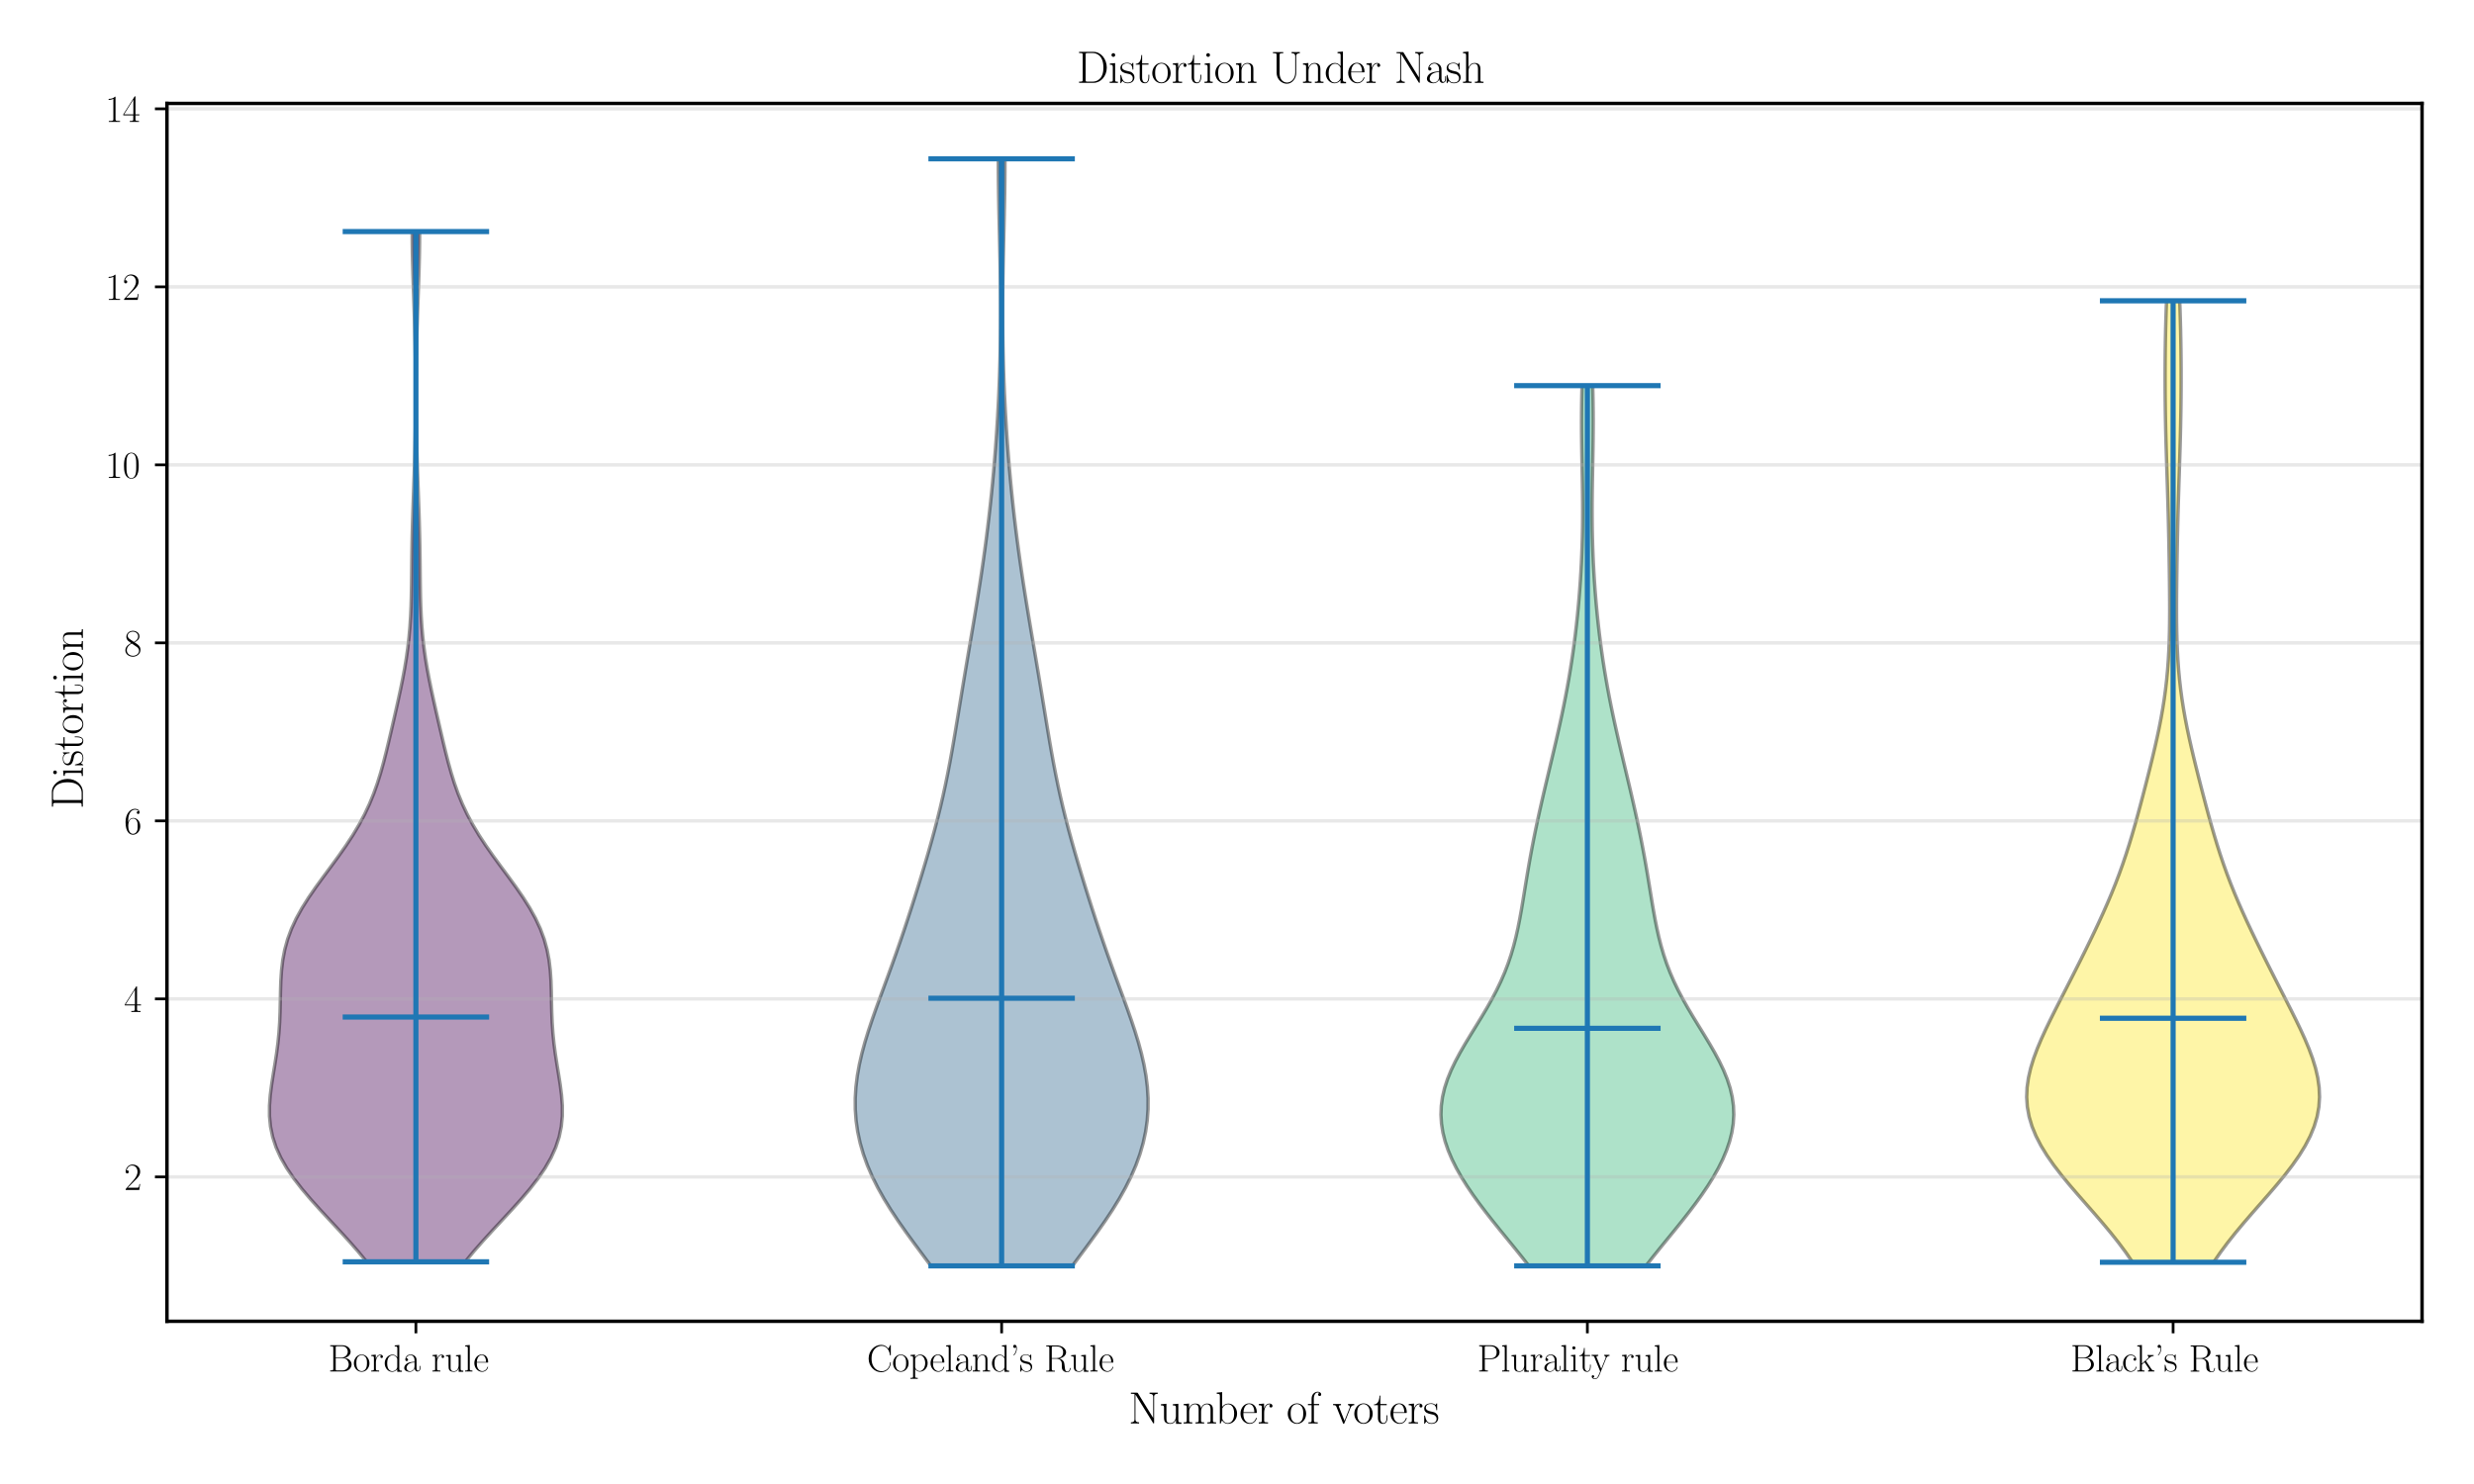 <?xml version="1.0" encoding="utf-8" standalone="no"?>
<!DOCTYPE svg PUBLIC "-//W3C//DTD SVG 1.1//EN"
  "http://www.w3.org/Graphics/SVG/1.1/DTD/svg11.dtd">
<svg xmlns:xlink="http://www.w3.org/1999/xlink" width="720pt" height="432pt" viewBox="0 0 720 432" xmlns="http://www.w3.org/2000/svg" version="1.1">
 <defs>
  <style type="text/css">*{stroke-linejoin: round; stroke-linecap: butt}</style>
 </defs>
 <g id="figure_1">
  <g id="patch_1">
   <path d="M 0 432 
L 720 432 
L 720 0 
L 0 0 
z
" style="fill: #ffffff"/>
  </g>
  <g id="axes_1">
   <g id="patch_2">
    <path d="M 48.591 384.626 
L 704.88 384.626 
L 704.88 30.114 
L 48.591 30.114 
z
" style="fill: #ffffff"/>
   </g>
   <g id="PolyCollection_1">
    <defs>
     <path id="m35cb05fe77" d="M 135.375 -64.675 
L 106.703 -64.675 
L 104.2 -67.704 
L 101.543 -70.734 
L 98.779 -73.763 
L 95.963 -76.792 
L 93.159 -79.822 
L 90.437 -82.851 
L 87.868 -85.88 
L 85.519 -88.91 
L 83.452 -91.939 
L 81.716 -94.969 
L 80.343 -97.998 
L 79.347 -101.027 
L 78.717 -104.057 
L 78.425 -107.086 
L 78.423 -110.115 
L 78.648 -113.145 
L 79.032 -116.174 
L 79.505 -119.203 
L 80.003 -122.233 
L 80.471 -125.262 
L 80.869 -128.291 
L 81.174 -131.321 
L 81.381 -134.35 
L 81.504 -137.38 
L 81.572 -140.409 
L 81.629 -143.438 
L 81.727 -146.468 
L 81.927 -149.497 
L 82.289 -152.526 
L 82.866 -155.556 
L 83.701 -158.585 
L 84.818 -161.614 
L 86.223 -164.644 
L 87.899 -167.673 
L 89.808 -170.702 
L 91.896 -173.732 
L 94.098 -176.761 
L 96.342 -179.79 
L 98.558 -182.82 
L 100.685 -185.849 
L 102.672 -188.879 
L 104.484 -191.908 
L 106.103 -194.937 
L 107.526 -197.967 
L 108.764 -200.996 
L 109.84 -204.025 
L 110.783 -207.055 
L 111.625 -210.084 
L 112.398 -213.113 
L 113.128 -216.143 
L 113.837 -219.172 
L 114.535 -222.201 
L 115.226 -225.231 
L 115.904 -228.26 
L 116.56 -231.29 
L 117.18 -234.319 
L 117.747 -237.348 
L 118.249 -240.378 
L 118.676 -243.407 
L 119.023 -246.436 
L 119.292 -249.466 
L 119.488 -252.495 
L 119.622 -255.524 
L 119.707 -258.554 
L 119.759 -261.583 
L 119.793 -264.612 
L 119.822 -267.642 
L 119.856 -270.671 
L 119.904 -273.701 
L 119.968 -276.73 
L 120.049 -279.759 
L 120.144 -282.789 
L 120.25 -285.818 
L 120.361 -288.847 
L 120.471 -291.877 
L 120.575 -294.906 
L 120.669 -297.935 
L 120.751 -300.965 
L 120.82 -303.994 
L 120.874 -307.023 
L 120.913 -310.053 
L 120.939 -313.082 
L 120.952 -316.111 
L 120.952 -319.141 
L 120.939 -322.17 
L 120.914 -325.2 
L 120.874 -328.229 
L 120.821 -331.258 
L 120.753 -334.288 
L 120.671 -337.317 
L 120.578 -340.346 
L 120.474 -343.376 
L 120.366 -346.405 
L 120.259 -349.434 
L 120.158 -352.464 
L 120.07 -355.493 
L 120.002 -358.522 
L 119.96 -361.552 
L 119.945 -364.581 
L 122.133 -364.581 
L 122.133 -364.581 
L 122.118 -361.552 
L 122.075 -358.522 
L 122.007 -355.493 
L 121.92 -352.464 
L 121.819 -349.434 
L 121.711 -346.405 
L 121.603 -343.376 
L 121.5 -340.346 
L 121.406 -337.317 
L 121.324 -334.288 
L 121.257 -331.258 
L 121.203 -328.229 
L 121.164 -325.2 
L 121.138 -322.17 
L 121.125 -319.141 
L 121.126 -316.111 
L 121.138 -313.082 
L 121.164 -310.053 
L 121.204 -307.023 
L 121.258 -303.994 
L 121.326 -300.965 
L 121.408 -297.935 
L 121.503 -294.906 
L 121.607 -291.877 
L 121.717 -288.847 
L 121.827 -285.818 
L 121.933 -282.789 
L 122.029 -279.759 
L 122.11 -276.73 
L 122.174 -273.701 
L 122.221 -270.671 
L 122.256 -267.642 
L 122.284 -264.612 
L 122.318 -261.583 
L 122.37 -258.554 
L 122.456 -255.524 
L 122.59 -252.495 
L 122.786 -249.466 
L 123.054 -246.436 
L 123.402 -243.407 
L 123.829 -240.378 
L 124.33 -237.348 
L 124.898 -234.319 
L 125.517 -231.29 
L 126.173 -228.26 
L 126.852 -225.231 
L 127.543 -222.201 
L 128.241 -219.172 
L 128.949 -216.143 
L 129.68 -213.113 
L 130.452 -210.084 
L 131.295 -207.055 
L 132.237 -204.025 
L 133.313 -200.996 
L 134.552 -197.967 
L 135.975 -194.937 
L 137.594 -191.908 
L 139.406 -188.879 
L 141.393 -185.849 
L 143.519 -182.82 
L 145.736 -179.79 
L 147.98 -176.761 
L 150.181 -173.732 
L 152.27 -170.702 
L 154.179 -167.673 
L 155.854 -164.644 
L 157.259 -161.614 
L 158.377 -158.585 
L 159.211 -155.556 
L 159.789 -152.526 
L 160.15 -149.497 
L 160.35 -146.468 
L 160.449 -143.438 
L 160.505 -140.409 
L 160.573 -137.38 
L 160.696 -134.35 
L 160.904 -131.321 
L 161.209 -128.291 
L 161.607 -125.262 
L 162.075 -122.233 
L 162.572 -119.203 
L 163.046 -116.174 
L 163.43 -113.145 
L 163.655 -110.115 
L 163.652 -107.086 
L 163.36 -104.057 
L 162.731 -101.027 
L 161.734 -97.998 
L 160.362 -94.969 
L 158.626 -91.939 
L 156.559 -88.91 
L 154.21 -85.88 
L 151.64 -82.851 
L 148.918 -79.822 
L 146.115 -76.792 
L 143.299 -73.763 
L 140.534 -70.734 
L 137.877 -67.704 
L 135.375 -64.675 
z
" style="stroke: #000000; stroke-opacity: 0.4"/>
    </defs>
    <g clip-path="url(#pbf9919d123)">
     <use xlink:href="#m35cb05fe77" x="0" y="432" style="fill: #440154; fill-opacity: 0.4; stroke: #000000; stroke-opacity: 0.4"/>
    </g>
   </g>
   <g id="PolyCollection_2">
    <defs>
     <path id="m706d44656b" d="M 312.088 -63.488 
L 270.918 -63.488 
L 268.496 -66.743 
L 266.079 -69.999 
L 263.709 -73.254 
L 261.427 -76.509 
L 259.268 -79.765 
L 257.265 -83.02 
L 255.443 -86.276 
L 253.823 -89.531 
L 252.421 -92.786 
L 251.247 -96.042 
L 250.306 -99.297 
L 249.603 -102.553 
L 249.135 -105.808 
L 248.899 -109.063 
L 248.887 -112.319 
L 249.09 -115.574 
L 249.492 -118.829 
L 250.077 -122.085 
L 250.823 -125.34 
L 251.708 -128.596 
L 252.705 -131.851 
L 253.788 -135.106 
L 254.931 -138.362 
L 256.111 -141.617 
L 257.306 -144.873 
L 258.499 -148.128 
L 259.679 -151.383 
L 260.837 -154.639 
L 261.968 -157.894 
L 263.073 -161.15 
L 264.152 -164.405 
L 265.209 -167.66 
L 266.245 -170.916 
L 267.262 -174.171 
L 268.26 -177.427 
L 269.238 -180.682 
L 270.19 -183.937 
L 271.113 -187.193 
L 272.002 -190.448 
L 272.85 -193.704 
L 273.655 -196.959 
L 274.413 -200.214 
L 275.125 -203.47 
L 275.793 -206.725 
L 276.421 -209.981 
L 277.016 -213.236 
L 277.584 -216.491 
L 278.134 -219.747 
L 278.674 -223.002 
L 279.209 -226.257 
L 279.745 -229.513 
L 280.285 -232.768 
L 280.83 -236.024 
L 281.38 -239.279 
L 281.934 -242.534 
L 282.489 -245.79 
L 283.042 -249.045 
L 283.588 -252.301 
L 284.126 -255.556 
L 284.651 -258.811 
L 285.162 -262.067 
L 285.655 -265.322 
L 286.13 -268.578 
L 286.584 -271.833 
L 287.017 -275.088 
L 287.427 -278.344 
L 287.816 -281.599 
L 288.182 -284.855 
L 288.526 -288.11 
L 288.847 -291.365 
L 289.148 -294.621 
L 289.427 -297.876 
L 289.686 -301.132 
L 289.924 -304.387 
L 290.143 -307.642 
L 290.341 -310.898 
L 290.519 -314.153 
L 290.677 -317.409 
L 290.814 -320.664 
L 290.93 -323.919 
L 291.026 -327.175 
L 291.101 -330.43 
L 291.156 -333.685 
L 291.19 -336.941 
L 291.206 -340.196 
L 291.202 -343.452 
L 291.182 -346.707 
L 291.145 -349.962 
L 291.094 -353.218 
L 291.032 -356.473 
L 290.961 -359.729 
L 290.885 -362.984 
L 290.807 -366.239 
L 290.732 -369.495 
L 290.663 -372.75 
L 290.605 -376.006 
L 290.561 -379.261 
L 290.533 -382.516 
L 290.524 -385.772 
L 292.483 -385.772 
L 292.483 -385.772 
L 292.473 -382.516 
L 292.446 -379.261 
L 292.402 -376.006 
L 292.343 -372.75 
L 292.275 -369.495 
L 292.199 -366.239 
L 292.122 -362.984 
L 292.045 -359.729 
L 291.974 -356.473 
L 291.912 -353.218 
L 291.862 -349.962 
L 291.825 -346.707 
L 291.804 -343.452 
L 291.801 -340.196 
L 291.816 -336.941 
L 291.851 -333.685 
L 291.905 -330.43 
L 291.981 -327.175 
L 292.076 -323.919 
L 292.193 -320.664 
L 292.33 -317.409 
L 292.488 -314.153 
L 292.666 -310.898 
L 292.864 -307.642 
L 293.082 -304.387 
L 293.321 -301.132 
L 293.58 -297.876 
L 293.859 -294.621 
L 294.159 -291.365 
L 294.481 -288.11 
L 294.825 -284.855 
L 295.191 -281.599 
L 295.579 -278.344 
L 295.99 -275.088 
L 296.423 -271.833 
L 296.877 -268.578 
L 297.351 -265.322 
L 297.845 -262.067 
L 298.355 -258.811 
L 298.881 -255.556 
L 299.418 -252.301 
L 299.965 -249.045 
L 300.518 -245.79 
L 301.072 -242.534 
L 301.626 -239.279 
L 302.177 -236.024 
L 302.722 -232.768 
L 303.262 -229.513 
L 303.798 -226.257 
L 304.333 -223.002 
L 304.872 -219.747 
L 305.422 -216.491 
L 305.991 -213.236 
L 306.585 -209.981 
L 307.214 -206.725 
L 307.881 -203.47 
L 308.593 -200.214 
L 309.352 -196.959 
L 310.156 -193.704 
L 311.005 -190.448 
L 311.893 -187.193 
L 312.817 -183.937 
L 313.769 -180.682 
L 314.746 -177.427 
L 315.744 -174.171 
L 316.762 -170.916 
L 317.798 -167.66 
L 318.854 -164.405 
L 319.934 -161.15 
L 321.039 -157.894 
L 322.17 -154.639 
L 323.328 -151.383 
L 324.507 -148.128 
L 325.701 -144.873 
L 326.896 -141.617 
L 328.076 -138.362 
L 329.219 -135.106 
L 330.302 -131.851 
L 331.299 -128.596 
L 332.183 -125.34 
L 332.93 -122.085 
L 333.515 -118.829 
L 333.917 -115.574 
L 334.119 -112.319 
L 334.108 -109.063 
L 333.872 -105.808 
L 333.404 -102.553 
L 332.7 -99.297 
L 331.76 -96.042 
L 330.586 -92.786 
L 329.183 -89.531 
L 327.564 -86.276 
L 325.742 -83.02 
L 323.739 -79.765 
L 321.58 -76.509 
L 319.298 -73.254 
L 316.928 -69.999 
L 314.511 -66.743 
L 312.088 -63.488 
z
" style="stroke: #000000; stroke-opacity: 0.4"/>
    </defs>
    <g clip-path="url(#pbf9919d123)">
     <use xlink:href="#m706d44656b" x="0" y="432" style="fill: #31688e; fill-opacity: 0.4; stroke: #000000; stroke-opacity: 0.4"/>
    </g>
   </g>
   <g id="PolyCollection_3">
    <defs>
     <path id="m2505b49974" d="M 478.993 -63.488 
L 444.943 -63.488 
L 442.904 -66.076 
L 440.817 -68.665 
L 438.707 -71.253 
L 436.597 -73.841 
L 434.514 -76.43 
L 432.48 -79.018 
L 430.519 -81.607 
L 428.652 -84.195 
L 426.902 -86.784 
L 425.286 -89.372 
L 423.827 -91.96 
L 422.542 -94.549 
L 421.451 -97.137 
L 420.571 -99.726 
L 419.919 -102.314 
L 419.51 -104.902 
L 419.352 -107.491 
L 419.451 -110.079 
L 419.807 -112.668 
L 420.413 -115.256 
L 421.253 -117.845 
L 422.306 -120.433 
L 423.542 -123.021 
L 424.928 -125.61 
L 426.425 -128.198 
L 427.992 -130.787 
L 429.587 -133.375 
L 431.171 -135.964 
L 432.71 -138.552 
L 434.171 -141.14 
L 435.532 -143.729 
L 436.777 -146.317 
L 437.897 -148.906 
L 438.889 -151.494 
L 439.759 -154.082 
L 440.518 -156.671 
L 441.178 -159.259 
L 441.757 -161.848 
L 442.272 -164.436 
L 442.742 -167.025 
L 443.182 -169.613 
L 443.607 -172.201 
L 444.029 -174.79 
L 444.457 -177.378 
L 444.9 -179.967 
L 445.36 -182.555 
L 445.841 -185.143 
L 446.345 -187.732 
L 446.87 -190.32 
L 447.415 -192.909 
L 447.979 -195.497 
L 448.56 -198.086 
L 449.154 -200.674 
L 449.759 -203.262 
L 450.371 -205.851 
L 450.986 -208.439 
L 451.602 -211.028 
L 452.214 -213.616 
L 452.818 -216.204 
L 453.41 -218.793 
L 453.987 -221.381 
L 454.545 -223.97 
L 455.082 -226.558 
L 455.595 -229.147 
L 456.083 -231.735 
L 456.545 -234.323 
L 456.979 -236.912 
L 457.387 -239.5 
L 457.768 -242.089 
L 458.122 -244.677 
L 458.45 -247.266 
L 458.753 -249.854 
L 459.031 -252.442 
L 459.286 -255.031 
L 459.517 -257.619 
L 459.726 -260.208 
L 459.912 -262.796 
L 460.075 -265.384 
L 460.216 -267.973 
L 460.334 -270.561 
L 460.428 -273.15 
L 460.5 -275.738 
L 460.55 -278.327 
L 460.577 -280.915 
L 460.585 -283.503 
L 460.575 -286.092 
L 460.549 -288.68 
L 460.512 -291.269 
L 460.466 -293.857 
L 460.417 -296.445 
L 460.369 -299.034 
L 460.325 -301.622 
L 460.291 -304.211 
L 460.269 -306.799 
L 460.262 -309.388 
L 460.273 -311.976 
L 460.302 -314.564 
L 460.35 -317.153 
L 460.415 -319.741 
L 463.521 -319.741 
L 463.521 -319.741 
L 463.586 -317.153 
L 463.633 -314.564 
L 463.663 -311.976 
L 463.674 -309.388 
L 463.667 -306.799 
L 463.645 -304.211 
L 463.611 -301.622 
L 463.567 -299.034 
L 463.519 -296.445 
L 463.47 -293.857 
L 463.424 -291.269 
L 463.387 -288.68 
L 463.361 -286.092 
L 463.351 -283.503 
L 463.359 -280.915 
L 463.386 -278.327 
L 463.436 -275.738 
L 463.508 -273.15 
L 463.602 -270.561 
L 463.72 -267.973 
L 463.861 -265.384 
L 464.024 -262.796 
L 464.21 -260.208 
L 464.419 -257.619 
L 464.65 -255.031 
L 464.905 -252.442 
L 465.183 -249.854 
L 465.486 -247.266 
L 465.814 -244.677 
L 466.168 -242.089 
L 466.549 -239.5 
L 466.956 -236.912 
L 467.391 -234.323 
L 467.853 -231.735 
L 468.341 -229.147 
L 468.854 -226.558 
L 469.391 -223.97 
L 469.949 -221.381 
L 470.526 -218.793 
L 471.118 -216.204 
L 471.722 -213.616 
L 472.334 -211.028 
L 472.949 -208.439 
L 473.565 -205.851 
L 474.177 -203.262 
L 474.782 -200.674 
L 475.376 -198.086 
L 475.957 -195.497 
L 476.521 -192.909 
L 477.066 -190.32 
L 477.591 -187.732 
L 478.094 -185.143 
L 478.576 -182.555 
L 479.036 -179.967 
L 479.479 -177.378 
L 479.907 -174.79 
L 480.329 -172.201 
L 480.754 -169.613 
L 481.194 -167.025 
L 481.664 -164.436 
L 482.179 -161.848 
L 482.758 -159.259 
L 483.418 -156.671 
L 484.177 -154.082 
L 485.047 -151.494 
L 486.039 -148.906 
L 487.159 -146.317 
L 488.403 -143.729 
L 489.765 -141.14 
L 491.226 -138.552 
L 492.764 -135.964 
L 494.349 -133.375 
L 495.944 -130.787 
L 497.511 -128.198 
L 499.008 -125.61 
L 500.394 -123.021 
L 501.63 -120.433 
L 502.683 -117.845 
L 503.523 -115.256 
L 504.128 -112.668 
L 504.485 -110.079 
L 504.584 -107.491 
L 504.426 -104.902 
L 504.016 -102.314 
L 503.365 -99.726 
L 502.485 -97.137 
L 501.394 -94.549 
L 500.109 -91.96 
L 498.649 -89.372 
L 497.034 -86.784 
L 495.283 -84.195 
L 493.417 -81.607 
L 491.456 -79.018 
L 489.422 -76.43 
L 487.339 -73.841 
L 485.229 -71.253 
L 483.118 -68.665 
L 481.032 -66.076 
L 478.993 -63.488 
z
" style="stroke: #000000; stroke-opacity: 0.4"/>
    </defs>
    <g clip-path="url(#pbf9919d123)">
     <use xlink:href="#m2505b49974" x="0" y="432" style="fill: #35b779; fill-opacity: 0.4; stroke: #000000; stroke-opacity: 0.4"/>
    </g>
   </g>
   <g id="PolyCollection_4">
    <defs>
     <path id="m5789985ec5" d="M 644.223 -64.545 
L 620.642 -64.545 
L 618.698 -67.372 
L 616.595 -70.199 
L 614.354 -73.026 
L 611.999 -75.854 
L 609.565 -78.681 
L 607.089 -81.508 
L 604.615 -84.335 
L 602.192 -87.162 
L 599.869 -89.99 
L 597.695 -92.817 
L 595.718 -95.644 
L 593.981 -98.471 
L 592.518 -101.299 
L 591.359 -104.126 
L 590.519 -106.953 
L 590.007 -109.78 
L 589.816 -112.607 
L 589.933 -115.435 
L 590.334 -118.262 
L 590.986 -121.089 
L 591.855 -123.916 
L 592.902 -126.743 
L 594.088 -129.571 
L 595.378 -132.398 
L 596.741 -135.225 
L 598.149 -138.052 
L 599.582 -140.879 
L 601.026 -143.707 
L 602.469 -146.534 
L 603.904 -149.361 
L 605.328 -152.188 
L 606.735 -155.015 
L 608.122 -157.843 
L 609.484 -160.67 
L 610.814 -163.497 
L 612.106 -166.324 
L 613.352 -169.151 
L 614.546 -171.979 
L 615.683 -174.806 
L 616.758 -177.633 
L 617.772 -180.46 
L 618.727 -183.287 
L 619.628 -186.115 
L 620.482 -188.942 
L 621.298 -191.769 
L 622.083 -194.596 
L 622.846 -197.423 
L 623.593 -200.251 
L 624.327 -203.078 
L 625.049 -205.905 
L 625.759 -208.732 
L 626.45 -211.559 
L 627.118 -214.387 
L 627.756 -217.214 
L 628.355 -220.041 
L 628.908 -222.868 
L 629.409 -225.695 
L 629.853 -228.523 
L 630.237 -231.35 
L 630.561 -234.177 
L 630.826 -237.004 
L 631.035 -239.831 
L 631.192 -242.659 
L 631.304 -245.486 
L 631.377 -248.313 
L 631.418 -251.14 
L 631.433 -253.967 
L 631.429 -256.795 
L 631.41 -259.622 
L 631.381 -262.449 
L 631.345 -265.276 
L 631.303 -268.103 
L 631.255 -270.931 
L 631.203 -273.758 
L 631.145 -276.585 
L 631.081 -279.412 
L 631.009 -282.239 
L 630.931 -285.067 
L 630.847 -287.894 
L 630.758 -290.721 
L 630.666 -293.548 
L 630.574 -296.376 
L 630.484 -299.203 
L 630.399 -302.03 
L 630.322 -304.857 
L 630.255 -307.684 
L 630.199 -310.512 
L 630.155 -313.339 
L 630.123 -316.166 
L 630.103 -318.993 
L 630.096 -321.82 
L 630.1 -324.648 
L 630.117 -327.475 
L 630.147 -330.302 
L 630.191 -333.129 
L 630.249 -335.956 
L 630.322 -338.784 
L 630.41 -341.611 
L 630.514 -344.438 
L 634.351 -344.438 
L 634.351 -344.438 
L 634.455 -341.611 
L 634.543 -338.784 
L 634.616 -335.956 
L 634.674 -333.129 
L 634.718 -330.302 
L 634.748 -327.475 
L 634.765 -324.648 
L 634.769 -321.82 
L 634.762 -318.993 
L 634.742 -316.166 
L 634.71 -313.339 
L 634.666 -310.512 
L 634.61 -307.684 
L 634.543 -304.857 
L 634.466 -302.03 
L 634.381 -299.203 
L 634.291 -296.376 
L 634.199 -293.548 
L 634.107 -290.721 
L 634.018 -287.894 
L 633.934 -285.067 
L 633.856 -282.239 
L 633.784 -279.412 
L 633.72 -276.585 
L 633.662 -273.758 
L 633.61 -270.931 
L 633.563 -268.103 
L 633.52 -265.276 
L 633.484 -262.449 
L 633.455 -259.622 
L 633.436 -256.795 
L 633.432 -253.967 
L 633.447 -251.14 
L 633.488 -248.313 
L 633.561 -245.486 
L 633.673 -242.659 
L 633.83 -239.831 
L 634.039 -237.004 
L 634.304 -234.177 
L 634.628 -231.35 
L 635.012 -228.523 
L 635.456 -225.695 
L 635.957 -222.868 
L 636.51 -220.041 
L 637.109 -217.214 
L 637.747 -214.387 
L 638.415 -211.559 
L 639.107 -208.732 
L 639.816 -205.905 
L 640.538 -203.078 
L 641.272 -200.251 
L 642.019 -197.423 
L 642.782 -194.596 
L 643.567 -191.769 
L 644.383 -188.942 
L 645.237 -186.115 
L 646.138 -183.287 
L 647.093 -180.46 
L 648.107 -177.633 
L 649.182 -174.806 
L 650.319 -171.979 
L 651.513 -169.151 
L 652.759 -166.324 
L 654.051 -163.497 
L 655.381 -160.67 
L 656.743 -157.843 
L 658.13 -155.015 
L 659.537 -152.188 
L 660.961 -149.361 
L 662.396 -146.534 
L 663.839 -143.707 
L 665.283 -140.879 
L 666.716 -138.052 
L 668.124 -135.225 
L 669.487 -132.398 
L 670.777 -129.571 
L 671.963 -126.743 
L 673.01 -123.916 
L 673.879 -121.089 
L 674.531 -118.262 
L 674.932 -115.435 
L 675.049 -112.607 
L 674.858 -109.78 
L 674.346 -106.953 
L 673.506 -104.126 
L 672.347 -101.299 
L 670.885 -98.471 
L 669.147 -95.644 
L 667.17 -92.817 
L 664.996 -89.99 
L 662.673 -87.162 
L 660.25 -84.335 
L 657.776 -81.508 
L 655.301 -78.681 
L 652.866 -75.854 
L 650.511 -73.026 
L 648.27 -70.199 
L 646.167 -67.372 
L 644.223 -64.545 
z
" style="stroke: #000000; stroke-opacity: 0.4"/>
    </defs>
    <g clip-path="url(#pbf9919d123)">
     <use xlink:href="#m5789985ec5" x="0" y="432" style="fill: #fde725; fill-opacity: 0.4; stroke: #000000; stroke-opacity: 0.4"/>
    </g>
   </g>
   <g id="matplotlib.axis_1">
    <g id="xtick_1">
     <g id="line2d_1">
      <defs>
       <path id="m3fc3a4c965" d="M 0 0 
L 0 3.5 
" style="stroke: #000000; stroke-width: 0.8"/>
      </defs>
      <g>
       <use xlink:href="#m3fc3a4c965" x="121.039" y="384.626" style="stroke: #000000; stroke-width: 0.8"/>
      </g>
     </g>
     <g id="text_1">
      <!-- Borda rule -->
      <g transform="translate(95.514 399.237) scale(0.11 -0.11)">
       <defs>
        <path id="CMR17-42" d="M 333 4352 
L 333 4186 
C 774 4186 845 4186 845 3900 
L 845 452 
C 845 166 774 166 333 166 
L 333 0 
L 2534 0 
C 3354 0 3885 583 3885 1164 
C 3885 1741 3360 2233 2675 2233 
C 3290 2356 3718 2771 3718 3264 
C 3718 3802 3194 4352 2368 4352 
L 333 4352 
z
M 1248 2304 
L 1248 3937 
C 1248 4155 1261 4186 1517 4186 
L 2336 4186 
C 2970 4186 3251 3674 3251 3277 
C 3251 2791 2861 2304 2170 2304 
L 1248 2304 
z
M 1517 166 
C 1261 166 1248 197 1248 413 
L 1248 2202 
L 2432 2202 
C 3091 2202 3411 1625 3411 1162 
C 3411 699 3046 166 2349 166 
L 1517 166 
z
" transform="scale(0.016)"/>
        <path id="CMR17-6f" d="M 2758 1356 
C 2758 2176 2163 2816 1466 2816 
C 768 2816 173 2176 173 1356 
C 173 551 768 -64 1466 -64 
C 2163 -64 2758 551 2758 1356 
z
M 1466 51 
C 1165 51 909 230 762 480 
C 602 767 582 1126 582 1408 
C 582 1677 595 2010 762 2298 
C 890 2509 1139 2714 1466 2714 
C 1754 2714 1997 2554 2150 2330 
C 2349 2029 2349 1607 2349 1408 
C 2349 1158 2336 775 2163 467 
C 1984 173 1709 51 1466 51 
z
" transform="scale(0.016)"/>
        <path id="CMR17-72" d="M 960 1497 
C 960 2112 1222 2688 1702 2688 
C 1747 2688 1792 2682 1837 2662 
C 1837 2662 1696 2617 1696 2452 
C 1696 2298 1818 2234 1914 2234 
C 1990 2234 2131 2279 2131 2458 
C 2131 2663 1926 2790 1709 2790 
C 1222 2790 1011 2317 947 2093 
L 941 2093 
L 941 2790 
L 198 2720 
L 198 2554 
C 576 2554 634 2515 634 2208 
L 634 428 
C 634 184 608 153 198 153 
L 198 -13 
C 352 0 646 0 813 0 
C 998 0 1325 0 1498 -13 
L 1498 153 
C 1037 153 960 153 960 440 
L 960 1497 
z
" transform="scale(0.016)"/>
        <path id="CMR17-64" d="M 1869 4326 
L 1869 4160 
C 2246 4160 2304 4122 2304 3820 
L 2304 2345 
C 2278 2377 2016 2790 1498 2790 
C 845 2790 211 2208 211 1364 
C 211 525 806 -64 1434 -64 
C 1978 -64 2259 337 2291 380 
L 2291 -63 
L 3066 -63 
L 3066 128 
C 2688 128 2630 166 2630 473 
L 2630 4396 
L 1869 4326 
z
M 2291 755 
C 2291 563 2176 390 2029 262 
C 1811 70 1594 38 1472 38 
C 1286 38 621 134 621 1356 
C 621 2612 1363 2688 1530 2688 
C 1824 2688 2061 2522 2208 2291 
C 2291 2157 2291 2138 2291 2023 
L 2291 755 
z
" transform="scale(0.016)"/>
        <path id="CMR17-61" d="M 2304 1653 
C 2304 2072 2304 2294 2035 2543 
C 1798 2752 1523 2816 1306 2816 
C 800 2816 435 2407 435 1971 
C 435 1728 627 1728 666 1728 
C 749 1728 896 1778 896 1954 
C 896 2112 774 2181 666 2181 
C 640 2181 608 2174 589 2168 
C 723 2592 1069 2714 1293 2714 
C 1613 2714 1965 2429 1965 1885 
L 1965 1600 
C 1587 1600 1133 1549 774 1357 
C 371 1133 256 813 256 570 
C 256 77 832 -64 1171 -64 
C 1523 -64 1850 139 1990 511 
C 2003 233 2182 -18 2464 -18 
C 2598 -18 2938 70 2938 567 
L 2938 920 
L 2822 920 
L 2822 562 
C 2822 178 2650 128 2566 128 
C 2304 128 2304 458 2304 738 
L 2304 1653 
z
M 1965 870 
C 1965 317 1568 38 1216 38 
C 896 38 646 275 646 570 
C 646 761 730 1100 1101 1305 
C 1408 1478 1760 1504 1965 1504 
L 1965 870 
z
" transform="scale(0.016)"/>
        <path id="CMR17-75" d="M 1882 2693 
L 1882 2528 
C 2259 2528 2317 2489 2317 2186 
L 2317 1032 
C 2317 500 2029 38 1555 38 
C 1030 38 986 348 986 678 
L 986 2763 
L 211 2693 
L 211 2528 
C 467 2528 640 2528 646 2274 
L 646 1058 
C 646 633 646 361 813 183 
C 896 101 1056 -64 1517 -64 
C 2061 -64 2272 377 2323 506 
L 2330 506 
L 2330 -63 
L 3091 -63 
L 3091 128 
C 2714 128 2656 166 2656 473 
L 2656 2763 
L 1882 2693 
z
" transform="scale(0.016)"/>
        <path id="CMR17-6c" d="M 979 4396 
L 218 4326 
L 218 4160 
C 595 4160 653 4122 653 3817 
L 653 426 
C 653 184 627 153 218 153 
L 218 -13 
C 371 0 653 0 813 0 
C 979 0 1261 0 1414 -13 
L 1414 153 
C 1005 153 979 178 979 426 
L 979 4396 
z
" transform="scale(0.016)"/>
        <path id="CMR17-65" d="M 2438 1472 
C 2464 1498 2464 1511 2464 1576 
C 2464 2238 2118 2816 1389 2816 
C 710 2816 173 2169 173 1383 
C 173 551 781 -64 1459 -64 
C 2176 -64 2458 607 2458 740 
C 2458 784 2419 784 2406 784 
C 2362 784 2355 771 2330 696 
C 2189 265 1837 51 1504 51 
C 1229 51 954 203 781 480 
C 582 803 582 1176 582 1472 
L 2438 1472 
z
M 589 1568 
C 634 2505 1126 2714 1382 2714 
C 1818 2714 2112 2297 2118 1568 
L 589 1568 
z
" transform="scale(0.016)"/>
       </defs>
       <use xlink:href="#CMR17-42" transform="scale(0.996)"/>
       <use xlink:href="#CMR17-6f" transform="translate(65.189 0) scale(0.996)"/>
       <use xlink:href="#CMR17-72" transform="translate(110.879 0) scale(0.996)"/>
       <use xlink:href="#CMR17-64" transform="translate(146.16 0) scale(0.996)"/>
       <use xlink:href="#CMR17-61" transform="translate(197.055 0) scale(0.996)"/>
       <use xlink:href="#CMR17-72" transform="translate(272.822 0) scale(0.996)"/>
       <use xlink:href="#CMR17-75" transform="translate(308.103 0) scale(0.996)"/>
       <use xlink:href="#CMR17-6c" transform="translate(358.998 0) scale(0.996)"/>
       <use xlink:href="#CMR17-65" transform="translate(383.869 0) scale(0.996)"/>
      </g>
     </g>
    </g>
    <g id="xtick_2">
     <g id="line2d_2">
      <g>
       <use xlink:href="#m3fc3a4c965" x="291.503" y="384.626" style="stroke: #000000; stroke-width: 0.8"/>
      </g>
     </g>
     <g id="text_2">
      <!-- Copeland's Rule -->
      <g transform="translate(252.28 399.237) scale(0.11 -0.11)">
       <defs>
        <path id="CMR17-43" d="M 3974 4289 
C 3974 4403 3968 4410 3930 4410 
C 3904 4410 3898 4403 3853 4327 
L 3571 3792 
C 3258 4187 2874 4416 2381 4416 
C 1286 4416 294 3456 294 2148 
C 294 826 1286 -128 2387 -128 
C 3366 -128 3974 730 3974 1461 
C 3974 1524 3974 1550 3917 1550 
C 3866 1550 3866 1531 3859 1474 
C 3808 585 3168 38 2477 38 
C 1824 38 781 495 781 2147 
C 781 3805 1843 4250 2464 4250 
C 3187 4250 3712 3628 3834 2745 
C 3846 2668 3846 2655 3904 2655 
C 3974 2655 3974 2668 3974 2783 
L 3974 4289 
z
" transform="scale(0.016)"/>
        <path id="CMR17-70" d="M 1408 -1063 
C 998 -1063 973 -1037 973 -789 
L 973 402 
C 1158 134 1427 -38 1766 -38 
C 2406 -38 3053 523 3053 1388 
C 3053 2191 2496 2802 1837 2802 
C 1453 2802 1139 2592 960 2338 
L 960 2802 
L 198 2732 
L 198 2567 
C 576 2567 634 2528 634 2223 
L 634 -789 
C 634 -1031 608 -1063 198 -1063 
L 198 -1228 
C 352 -1216 634 -1216 800 -1216 
C 966 -1216 1254 -1216 1408 -1228 
L 1408 -1063 
z
M 973 2012 
C 973 2102 973 2235 1222 2471 
C 1254 2497 1472 2688 1792 2688 
C 2259 2688 2643 2108 2643 1382 
C 2643 656 2234 64 1728 64 
C 1498 64 1248 172 1056 472 
C 973 612 973 650 973 752 
L 973 2012 
z
" transform="scale(0.016)"/>
        <path id="CMR17-6e" d="M 2656 1933 
C 2656 2259 2592 2790 1837 2790 
C 1331 2790 1069 2400 973 2144 
L 966 2144 
L 966 2790 
L 211 2720 
L 211 2554 
C 589 2554 646 2515 646 2208 
L 646 428 
C 646 184 621 153 211 153 
L 211 -13 
C 365 0 646 0 813 0 
C 979 0 1267 0 1421 -13 
L 1421 153 
C 1011 153 986 178 986 428 
L 986 1658 
C 986 2247 1344 2688 1792 2688 
C 2266 2688 2317 2266 2317 1958 
L 2317 428 
C 2317 184 2291 153 1882 153 
L 1882 -13 
C 2035 0 2317 0 2483 0 
C 2650 0 2938 0 3091 -13 
L 3091 153 
C 2682 153 2656 178 2656 428 
L 2656 1933 
z
" transform="scale(0.016)"/>
        <path id="CMR17-27" d="M 1024 4025 
C 1037 3955 1043 3929 1043 3820 
C 1043 3415 883 3042 634 2778 
C 608 2752 595 2733 595 2707 
C 595 2681 621 2656 646 2656 
C 691 2656 1146 3105 1146 3811 
C 1146 3952 1133 4426 800 4426 
C 659 4426 538 4331 538 4165 
C 538 3999 659 3904 800 3904 
C 858 3904 966 3923 1024 4025 
z
" transform="scale(0.016)"/>
        <path id="CMR17-73" d="M 1978 2697 
C 1978 2813 1971 2819 1933 2819 
C 1907 2819 1901 2813 1824 2717 
C 1805 2691 1747 2626 1728 2601 
C 1523 2819 1235 2819 1126 2819 
C 416 2819 160 2447 160 2076 
C 160 1498 813 1365 998 1325 
C 1402 1243 1542 1217 1677 1101 
C 1760 1025 1901 884 1901 654 
C 1901 384 1747 38 1158 38 
C 602 38 403 460 288 1021 
C 269 1110 269 1117 218 1117 
C 166 1117 160 1110 160 983 
L 160 63 
C 160 -51 166 -58 205 -58 
C 237 -58 243 -51 275 0 
C 314 57 410 211 448 276 
C 576 103 800 -64 1158 -64 
C 1792 -64 2131 283 2131 784 
C 2131 1112 1958 1285 1875 1362 
C 1683 1561 1459 1606 1190 1657 
C 838 1735 390 1825 390 2217 
C 390 2383 480 2737 1126 2737 
C 1811 2737 1850 2094 1862 1888 
C 1869 1856 1901 1849 1920 1849 
C 1978 1849 1978 1869 1978 1978 
L 1978 2697 
z
" transform="scale(0.016)"/>
        <path id="CMR17-52" d="M 2509 2146 
C 3117 2268 3629 2676 3629 3186 
C 3629 3785 2950 4326 2054 4326 
L 333 4326 
L 333 4160 
C 774 4160 845 4160 845 3873 
L 845 415 
C 845 128 774 128 333 128 
L 333 -26 
C 518 -26 851 -26 1050 -26 
C 1248 -26 1581 -26 1766 -26 
L 1766 128 
C 1325 128 1254 128 1254 417 
L 1254 2112 
L 2003 2112 
C 2368 2112 2573 1964 2662 1881 
C 2918 1632 2918 1459 2918 1024 
C 2918 595 2918 377 3110 160 
C 3354 -102 3680 -128 3821 -128 
C 4294 -128 4365 396 4365 503 
C 4365 540 4365 585 4307 585 
C 4256 585 4250 547 4250 522 
C 4218 112 4032 -26 3834 -26 
C 3482 -26 3443 375 3405 764 
C 3386 898 3373 993 3360 1133 
C 3322 1452 3270 1917 2509 2146 
z
M 1984 2214 
L 1254 2214 
L 1254 3913 
C 1254 4129 1267 4160 1523 4160 
L 1990 4160 
C 2522 4160 3142 3977 3142 3190 
C 3142 2372 2464 2214 1984 2214 
z
" transform="scale(0.016)"/>
       </defs>
       <use xlink:href="#CMR17-43" transform="scale(0.996)"/>
       <use xlink:href="#CMR17-6f" transform="translate(66.51 0) scale(0.996)"/>
       <use xlink:href="#CMR17-70" transform="translate(112.2 0) scale(0.996)"/>
       <use xlink:href="#CMR17-65" transform="translate(165.698 0) scale(0.996)"/>
       <use xlink:href="#CMR17-6c" transform="translate(206.184 0) scale(0.996)"/>
       <use xlink:href="#CMR17-61" transform="translate(231.055 0) scale(0.996)"/>
       <use xlink:href="#CMR17-6e" transform="translate(276.745 0) scale(0.996)"/>
       <use xlink:href="#CMR17-64" transform="translate(327.641 0) scale(0.996)"/>
       <use xlink:href="#CMR17-27" transform="translate(378.536 0) scale(0.996)"/>
       <use xlink:href="#CMR17-73" transform="translate(403.407 0) scale(0.996)"/>
       <use xlink:href="#CMR17-52" transform="translate(469.284 0) scale(0.996)"/>
       <use xlink:href="#CMR17-75" transform="translate(537.076 0) scale(0.996)"/>
       <use xlink:href="#CMR17-6c" transform="translate(587.971 0) scale(0.996)"/>
       <use xlink:href="#CMR17-65" transform="translate(612.842 0) scale(0.996)"/>
      </g>
     </g>
    </g>
    <g id="xtick_3">
     <g id="line2d_3">
      <g>
       <use xlink:href="#m3fc3a4c965" x="461.968" y="384.626" style="stroke: #000000; stroke-width: 0.8"/>
      </g>
     </g>
     <g id="text_3">
      <!-- Plurality rule -->
      <g transform="translate(429.898 399.237) scale(0.11 -0.11)">
       <defs>
        <path id="CMR17-50" d="M 1267 2042 
L 2291 2042 
C 3117 2042 3718 2578 3718 3184 
C 3718 3791 3130 4352 2291 4352 
L 333 4352 
L 333 4186 
C 774 4186 845 4186 845 3899 
L 845 446 
C 845 160 774 160 333 160 
L 333 0 
C 518 0 858 0 1056 0 
C 1254 0 1594 0 1779 0 
L 1779 160 
C 1338 160 1267 160 1267 446 
L 1267 2042 
z
M 1254 2176 
L 1254 3938 
C 1254 4155 1267 4186 1523 4186 
L 2170 4186 
C 2995 4186 3232 3714 3232 3184 
C 3232 2604 2950 2176 2170 2176 
L 1254 2176 
z
" transform="scale(0.016)"/>
        <path id="CMR17-69" d="M 992 3909 
C 992 4049 877 4170 730 4170 
C 589 4170 467 4056 467 3909 
C 467 3769 582 3648 730 3648 
C 870 3648 992 3763 992 3909 
z
M 243 2706 
L 243 2541 
C 602 2541 653 2502 653 2197 
L 653 427 
C 653 184 627 153 218 153 
L 218 -13 
C 371 0 646 0 806 0 
C 960 0 1222 0 1370 -13 
L 1370 153 
C 992 153 979 191 979 420 
L 979 2776 
L 243 2706 
z
" transform="scale(0.016)"/>
        <path id="CMR17-74" d="M 966 2560 
L 1862 2560 
L 1862 2725 
L 966 2725 
L 966 3904 
L 851 3904 
C 838 3245 614 2668 70 2668 
L 70 2560 
L 627 2560 
L 627 771 
C 627 650 627 -64 1370 -64 
C 1747 -64 1965 306 1965 777 
L 1965 1140 
L 1850 1140 
L 1850 783 
C 1850 344 1677 51 1408 51 
C 1222 51 966 178 966 758 
L 966 2560 
z
" transform="scale(0.016)"/>
        <path id="CMR17-79" d="M 2496 2197 
C 2656 2586 2944 2586 3034 2586 
L 3034 2752 
C 2912 2752 2752 2752 2630 2752 
C 2496 2752 2285 2752 2157 2758 
L 2157 2592 
C 2400 2573 2406 2394 2406 2343 
C 2406 2280 2394 2248 2362 2171 
L 1664 449 
L 902 2306 
C 870 2382 870 2426 870 2433 
C 870 2573 1018 2586 1171 2586 
L 1171 2758 
C 1018 2752 742 2752 582 2752 
C 410 2752 205 2752 64 2758 
L 64 2586 
C 410 2586 448 2554 531 2350 
L 1485 15 
C 1197 -738 1030 -1178 627 -1178 
C 557 -1178 397 -1159 282 -1044 
C 429 -1031 493 -942 493 -833 
C 493 -725 416 -629 288 -629 
C 147 -629 77 -725 77 -840 
C 77 -1095 339 -1280 627 -1280 
C 998 -1280 1229 -922 1357 -604 
L 2496 2197 
z
" transform="scale(0.016)"/>
       </defs>
       <use xlink:href="#CMR17-50" transform="scale(0.996)"/>
       <use xlink:href="#CMR17-6c" transform="translate(62.586 0) scale(0.996)"/>
       <use xlink:href="#CMR17-75" transform="translate(87.457 0) scale(0.996)"/>
       <use xlink:href="#CMR17-72" transform="translate(138.353 0) scale(0.996)"/>
       <use xlink:href="#CMR17-61" transform="translate(173.633 0) scale(0.996)"/>
       <use xlink:href="#CMR17-6c" transform="translate(219.324 0) scale(0.996)"/>
       <use xlink:href="#CMR17-69" transform="translate(244.195 0) scale(0.996)"/>
       <use xlink:href="#CMR17-74" transform="translate(269.066 0) scale(0.996)"/>
       <use xlink:href="#CMR17-79" transform="translate(301.744 0) scale(0.996)"/>
       <use xlink:href="#CMR17-72" transform="translate(380.113 0) scale(0.996)"/>
       <use xlink:href="#CMR17-75" transform="translate(415.394 0) scale(0.996)"/>
       <use xlink:href="#CMR17-6c" transform="translate(466.289 0) scale(0.996)"/>
       <use xlink:href="#CMR17-65" transform="translate(491.16 0) scale(0.996)"/>
      </g>
     </g>
    </g>
    <g id="xtick_4">
     <g id="line2d_4">
      <g>
       <use xlink:href="#m3fc3a4c965" x="632.433" y="384.626" style="stroke: #000000; stroke-width: 0.8"/>
      </g>
     </g>
     <g id="text_4">
      <!-- Black's Rule -->
      <g transform="translate(602.569 399.237) scale(0.11 -0.11)">
       <defs>
        <path id="CMR17-63" d="M 2234 2240 
C 2112 2240 1933 2240 1933 2017 
C 1933 1838 2080 1787 2163 1787 
C 2208 1787 2394 1807 2394 2024 
C 2394 2467 1958 2803 1466 2803 
C 787 2803 211 2178 211 1363 
C 211 516 813 -64 1466 -64 
C 2259 -64 2458 677 2458 748 
C 2458 774 2451 793 2406 793 
C 2362 793 2355 787 2330 703 
C 2163 180 1798 51 1523 51 
C 1114 51 621 427 621 1369 
C 621 2338 1094 2688 1472 2688 
C 1722 2688 2093 2573 2234 2240 
z
" transform="scale(0.016)"/>
        <path id="CMR17-6b" d="M 1670 1673 
C 1664 1686 1632 1724 1632 1743 
C 1632 1756 2086 2171 2144 2222 
C 2509 2528 2739 2560 2906 2560 
L 2906 2733 
C 2867 2733 2854 2733 2848 2720 
L 2534 2720 
C 2355 2720 2080 2720 1907 2733 
L 1907 2566 
C 1997 2559 2061 2508 2061 2419 
C 2061 2291 1933 2170 1926 2170 
L 960 1289 
L 960 4396 
L 198 4326 
L 198 4160 
C 576 4160 634 4122 634 3817 
L 634 426 
C 634 184 608 153 198 153 
L 198 -13 
C 352 0 634 0 794 0 
C 954 0 1235 0 1389 -13 
L 1389 153 
C 979 153 954 178 954 428 
L 954 1130 
L 1395 1532 
L 2042 574 
C 2118 459 2182 369 2182 286 
C 2182 172 2067 153 1990 153 
L 1990 -13 
C 2144 0 2419 0 2579 0 
C 2694 0 2931 0 3040 0 
L 3040 153 
C 2739 153 2669 210 2477 491 
L 1670 1673 
z
" transform="scale(0.016)"/>
       </defs>
       <use xlink:href="#CMR17-42" transform="scale(0.996)"/>
       <use xlink:href="#CMR17-6c" transform="translate(65.189 0) scale(0.996)"/>
       <use xlink:href="#CMR17-61" transform="translate(90.06 0) scale(0.996)"/>
       <use xlink:href="#CMR17-63" transform="translate(135.75 0) scale(0.996)"/>
       <use xlink:href="#CMR17-6b" transform="translate(173.633 0) scale(0.996)"/>
       <use xlink:href="#CMR17-27" transform="translate(221.926 0) scale(0.996)"/>
       <use xlink:href="#CMR17-73" transform="translate(246.797 0) scale(0.996)"/>
       <use xlink:href="#CMR17-52" transform="translate(312.675 0) scale(0.996)"/>
       <use xlink:href="#CMR17-75" transform="translate(380.466 0) scale(0.996)"/>
       <use xlink:href="#CMR17-6c" transform="translate(431.361 0) scale(0.996)"/>
       <use xlink:href="#CMR17-65" transform="translate(456.232 0) scale(0.996)"/>
      </g>
     </g>
    </g>
    <g id="text_5">
     <!-- Number of voters -->
     <g transform="translate(328.443 414.362) scale(0.13 -0.13)">
      <defs>
       <path id="CMR17-4e" d="M 1312 4250 
C 1267 4320 1261 4320 1139 4320 
L 326 4320 
L 326 4160 
L 448 4160 
C 704 4160 819 4129 838 4122 
L 838 610 
C 838 451 838 153 326 153 
L 326 -13 
C 474 0 742 0 902 0 
C 1062 0 1331 0 1478 -13 
L 1478 153 
C 966 153 966 451 966 610 
L 966 4033 
C 1011 3995 1011 3982 1056 3919 
L 3430 76 
C 3475 0 3494 0 3526 0 
C 3590 0 3590 19 3590 139 
L 3590 3705 
C 3590 3863 3590 4160 4102 4160 
L 4102 4326 
C 3955 4320 3686 4320 3526 4320 
C 3366 4320 3098 4320 2950 4326 
L 2950 4160 
C 3462 4160 3462 3862 3462 3703 
L 3462 763 
L 1312 4250 
z
" transform="scale(0.016)"/>
       <path id="CMR17-6d" d="M 4326 1933 
C 4326 2252 4269 2790 3507 2790 
C 3072 2790 2771 2496 2656 2151 
L 2650 2151 
C 2573 2676 2195 2790 1837 2790 
C 1331 2790 1069 2400 973 2144 
L 966 2144 
L 966 2790 
L 211 2720 
L 211 2554 
C 589 2554 646 2515 646 2208 
L 646 428 
C 646 184 621 153 211 153 
L 211 -13 
C 365 0 646 0 813 0 
C 979 0 1267 0 1421 -13 
L 1421 153 
C 1011 153 986 178 986 428 
L 986 1658 
C 986 2247 1344 2688 1792 2688 
C 2266 2688 2317 2266 2317 1958 
L 2317 428 
C 2317 184 2291 153 1882 153 
L 1882 -13 
C 2035 0 2317 0 2483 0 
C 2650 0 2938 0 3091 -13 
L 3091 153 
C 2682 153 2656 178 2656 428 
L 2656 1658 
C 2656 2247 3014 2688 3462 2688 
C 3936 2688 3987 2266 3987 1958 
L 3987 428 
C 3987 184 3962 153 3552 153 
L 3552 -13 
C 3706 0 3987 0 4154 0 
C 4320 0 4608 0 4762 -13 
L 4762 153 
C 4352 153 4326 178 4326 428 
L 4326 1933 
z
" transform="scale(0.016)"/>
       <path id="CMR17-62" d="M 960 4396 
L 198 4326 
L 198 4160 
C 576 4160 634 4122 634 3817 
L 634 -13 
L 749 -13 
L 934 441 
C 1120 141 1395 -64 1766 -64 
C 2406 -64 3053 500 3053 1370 
C 3053 2188 2477 2790 1830 2790 
C 1434 2790 1152 2579 960 2330 
L 960 4396 
z
M 973 2004 
C 973 2118 973 2138 1062 2272 
C 1312 2657 1670 2688 1792 2688 
C 1984 2688 2643 2585 2643 1376 
C 2643 108 1888 38 1734 38 
C 1536 38 1248 114 1043 486 
C 973 608 973 621 973 735 
L 973 2004 
z
" transform="scale(0.016)"/>
       <path id="CMR17-66" d="M 979 2560 
L 1709 2560 
L 1709 2725 
L 966 2725 
L 966 3494 
C 966 4022 1235 4352 1510 4352 
C 1594 4352 1690 4327 1754 4282 
C 1702 4269 1568 4225 1568 4067 
C 1568 3901 1696 3850 1786 3850 
C 1875 3850 2003 3901 2003 4067 
C 2003 4308 1773 4454 1517 4454 
C 1152 4454 653 4156 653 3481 
L 653 2725 
L 141 2725 
L 141 2560 
L 653 2560 
L 653 427 
C 653 184 627 153 218 153 
L 218 -13 
C 371 0 666 0 832 0 
C 1018 0 1344 0 1517 -13 
L 1517 153 
C 1056 153 979 153 979 439 
L 979 2560 
z
" transform="scale(0.016)"/>
       <path id="CMR17-76" d="M 2502 2163 
C 2560 2304 2662 2560 3034 2560 
L 3034 2726 
C 2912 2726 2752 2726 2630 2726 
C 2496 2726 2285 2726 2157 2732 
L 2157 2566 
C 2317 2553 2406 2477 2406 2311 
C 2406 2253 2406 2240 2368 2151 
L 1664 377 
L 902 2286 
C 864 2369 864 2381 864 2407 
C 864 2560 1075 2560 1171 2560 
L 1171 2732 
C 1018 2726 736 2726 576 2726 
C 403 2726 205 2726 64 2732 
L 64 2560 
C 307 2560 442 2560 518 2362 
L 1446 44 
C 1485 -51 1491 -64 1549 -64 
C 1606 -64 1613 -51 1651 44 
L 2502 2163 
z
" transform="scale(0.016)"/>
      </defs>
      <use xlink:href="#CMR17-4e" transform="scale(0.996)"/>
      <use xlink:href="#CMR17-75" transform="translate(69.072 0) scale(0.996)"/>
      <use xlink:href="#CMR17-6d" transform="translate(119.968 0) scale(0.996)"/>
      <use xlink:href="#CMR17-62" transform="translate(194.285 0) scale(0.996)"/>
      <use xlink:href="#CMR17-65" transform="translate(247.783 0) scale(0.996)"/>
      <use xlink:href="#CMR17-72" transform="translate(288.268 0) scale(0.996)"/>
      <use xlink:href="#CMR17-6f" transform="translate(353.625 0) scale(0.996)"/>
      <use xlink:href="#CMR17-66" transform="translate(399.316 0) scale(0.996)"/>
      <use xlink:href="#CMR17-76" transform="translate(456.865 0) scale(0.996)"/>
      <use xlink:href="#CMR17-6f" transform="translate(502.556 0) scale(0.996)"/>
      <use xlink:href="#CMR17-74" transform="translate(548.246 0) scale(0.996)"/>
      <use xlink:href="#CMR17-65" transform="translate(583.527 0) scale(0.996)"/>
      <use xlink:href="#CMR17-72" transform="translate(624.012 0) scale(0.996)"/>
      <use xlink:href="#CMR17-73" transform="translate(659.293 0) scale(0.996)"/>
     </g>
    </g>
   </g>
   <g id="matplotlib.axis_2">
    <g id="ytick_1">
     <g id="line2d_5">
      <path d="M 48.591 342.602 
L 704.88 342.602 
" clip-path="url(#pbf9919d123)" style="fill: none; stroke: #b0b0b0; stroke-opacity: 0.3; stroke-linecap: square"/>
     </g>
     <g id="line2d_6">
      <defs>
       <path id="m83282c0d27" d="M 0 0 
L -3.5 0 
" style="stroke: #000000; stroke-width: 0.8"/>
      </defs>
      <g>
       <use xlink:href="#m83282c0d27" x="48.591" y="342.602" style="stroke: #000000; stroke-width: 0.8"/>
      </g>
     </g>
     <g id="text_6">
      <!-- $\mathdefault{2}$ -->
      <g transform="translate(36.112 346.407) scale(0.11 -0.11)">
       <defs>
        <path id="CMR17-32" d="M 2669 989 
L 2554 989 
C 2490 536 2438 459 2413 420 
C 2381 369 1920 369 1830 369 
L 602 369 
C 832 619 1280 1072 1824 1597 
C 2214 1967 2669 2402 2669 3035 
C 2669 3790 2067 4224 1395 4224 
C 691 4224 262 3604 262 3030 
C 262 2780 448 2748 525 2748 
C 589 2748 781 2787 781 3010 
C 781 3207 614 3264 525 3264 
C 486 3264 448 3258 422 3245 
C 544 3790 915 4058 1306 4058 
C 1862 4058 2227 3617 2227 3035 
C 2227 2479 1901 2000 1536 1584 
L 262 146 
L 262 0 
L 2515 0 
L 2669 989 
z
" transform="scale(0.016)"/>
       </defs>
       <use xlink:href="#CMR17-32" transform="scale(0.996)"/>
      </g>
     </g>
    </g>
    <g id="ytick_2">
     <g id="line2d_7">
      <path d="M 48.591 290.782 
L 704.88 290.782 
" clip-path="url(#pbf9919d123)" style="fill: none; stroke: #b0b0b0; stroke-opacity: 0.3; stroke-linecap: square"/>
     </g>
     <g id="line2d_8">
      <g>
       <use xlink:href="#m83282c0d27" x="48.591" y="290.782" style="stroke: #000000; stroke-width: 0.8"/>
      </g>
     </g>
     <g id="text_7">
      <!-- $\mathdefault{4}$ -->
      <g transform="translate(36.112 294.587) scale(0.11 -0.11)">
       <defs>
        <path id="CMR17-34" d="M 2150 4122 
C 2150 4256 2144 4256 2029 4256 
L 128 1254 
L 128 1088 
L 1779 1088 
L 1779 457 
C 1779 224 1766 160 1318 160 
L 1197 160 
L 1197 0 
C 1402 0 1747 0 1965 0 
C 2182 0 2528 0 2733 0 
L 2733 160 
L 2611 160 
C 2163 160 2150 224 2150 457 
L 2150 1088 
L 2803 1088 
L 2803 1254 
L 2150 1254 
L 2150 4122 
z
M 1798 3703 
L 1798 1254 
L 256 1254 
L 1798 3703 
z
" transform="scale(0.016)"/>
       </defs>
       <use xlink:href="#CMR17-34" transform="scale(0.996)"/>
      </g>
     </g>
    </g>
    <g id="ytick_3">
     <g id="line2d_9">
      <path d="M 48.591 238.962 
L 704.88 238.962 
" clip-path="url(#pbf9919d123)" style="fill: none; stroke: #b0b0b0; stroke-opacity: 0.3; stroke-linecap: square"/>
     </g>
     <g id="line2d_10">
      <g>
       <use xlink:href="#m83282c0d27" x="48.591" y="238.962" style="stroke: #000000; stroke-width: 0.8"/>
      </g>
     </g>
     <g id="text_8">
      <!-- $\mathdefault{6}$ -->
      <g transform="translate(36.112 242.767) scale(0.11 -0.11)">
       <defs>
        <path id="CMR17-36" d="M 678 2176 
C 678 3690 1395 4032 1811 4032 
C 1946 4032 2272 4009 2400 3776 
C 2298 3776 2106 3776 2106 3553 
C 2106 3381 2246 3323 2336 3323 
C 2394 3323 2566 3348 2566 3560 
C 2566 3954 2246 4179 1805 4179 
C 1043 4179 243 3390 243 1984 
C 243 253 966 -128 1478 -128 
C 2099 -128 2688 427 2688 1283 
C 2688 2081 2170 2662 1517 2662 
C 1126 2662 838 2407 678 1960 
L 678 2176 
z
M 1478 25 
C 691 25 691 1200 691 1436 
C 691 1896 909 2560 1504 2560 
C 1613 2560 1926 2560 2138 2120 
C 2253 1870 2253 1609 2253 1289 
C 2253 944 2253 690 2118 434 
C 1978 171 1773 25 1478 25 
z
" transform="scale(0.016)"/>
       </defs>
       <use xlink:href="#CMR17-36" transform="scale(0.996)"/>
      </g>
     </g>
    </g>
    <g id="ytick_4">
     <g id="line2d_11">
      <path d="M 48.591 187.142 
L 704.88 187.142 
" clip-path="url(#pbf9919d123)" style="fill: none; stroke: #b0b0b0; stroke-opacity: 0.3; stroke-linecap: square"/>
     </g>
     <g id="line2d_12">
      <g>
       <use xlink:href="#m83282c0d27" x="48.591" y="187.142" style="stroke: #000000; stroke-width: 0.8"/>
      </g>
     </g>
     <g id="text_9">
      <!-- $\mathdefault{8}$ -->
      <g transform="translate(36.112 190.947) scale(0.11 -0.11)">
       <defs>
        <path id="CMR17-38" d="M 1741 2264 
C 2144 2467 2554 2773 2554 3263 
C 2554 3841 1990 4179 1472 4179 
C 890 4179 378 3759 378 3180 
C 378 3021 416 2747 666 2505 
C 730 2442 998 2251 1171 2130 
C 883 1983 211 1634 211 934 
C 211 279 838 -128 1459 -128 
C 2144 -128 2720 362 2720 1010 
C 2720 1590 2330 1857 2074 2029 
L 1741 2264 
z
M 902 2822 
C 851 2854 595 3051 595 3351 
C 595 3739 998 4032 1459 4032 
C 1965 4032 2336 3676 2336 3262 
C 2336 2669 1670 2331 1638 2331 
C 1632 2331 1626 2331 1574 2370 
L 902 2822 
z
M 2080 1519 
C 2176 1449 2483 1240 2483 851 
C 2483 381 2010 25 1472 25 
C 890 25 448 438 448 940 
C 448 1443 838 1862 1280 2060 
L 2080 1519 
z
" transform="scale(0.016)"/>
       </defs>
       <use xlink:href="#CMR17-38" transform="scale(0.996)"/>
      </g>
     </g>
    </g>
    <g id="ytick_5">
     <g id="line2d_13">
      <path d="M 48.591 135.322 
L 704.88 135.322 
" clip-path="url(#pbf9919d123)" style="fill: none; stroke: #b0b0b0; stroke-opacity: 0.3; stroke-linecap: square"/>
     </g>
     <g id="line2d_14">
      <g>
       <use xlink:href="#m83282c0d27" x="48.591" y="135.322" style="stroke: #000000; stroke-width: 0.8"/>
      </g>
     </g>
     <g id="text_10">
      <!-- $\mathdefault{10}$ -->
      <g transform="translate(30.632 139.127) scale(0.11 -0.11)">
       <defs>
        <path id="CMR17-31" d="M 1702 4058 
C 1702 4192 1696 4192 1606 4192 
C 1357 3916 979 3827 621 3827 
C 602 3827 570 3827 563 3808 
C 557 3795 557 3782 557 3648 
C 755 3648 1088 3686 1344 3839 
L 1344 461 
C 1344 236 1331 160 781 160 
L 589 160 
L 589 0 
C 896 0 1216 0 1523 0 
C 1830 0 2150 0 2458 0 
L 2458 160 
L 2266 160 
C 1715 160 1702 230 1702 458 
L 1702 4058 
z
" transform="scale(0.016)"/>
        <path id="CMR17-30" d="M 2688 2025 
C 2688 2416 2682 3080 2413 3591 
C 2176 4039 1798 4198 1466 4198 
C 1158 4198 768 4058 525 3597 
C 269 3118 243 2524 243 2025 
C 243 1661 250 1106 448 619 
C 723 -39 1216 -128 1466 -128 
C 1760 -128 2208 -7 2470 600 
C 2662 1042 2688 1559 2688 2025 
z
M 1466 -26 
C 1056 -26 813 325 723 812 
C 653 1188 653 1738 653 2096 
C 653 2588 653 2997 736 3387 
C 858 3929 1216 4096 1466 4096 
C 1728 4096 2067 3923 2189 3400 
C 2272 3036 2278 2607 2278 2096 
C 2278 1680 2278 1169 2202 792 
C 2067 95 1690 -26 1466 -26 
z
" transform="scale(0.016)"/>
       </defs>
       <use xlink:href="#CMR17-31" transform="scale(0.996)"/>
       <use xlink:href="#CMR17-30" transform="translate(45.69 0) scale(0.996)"/>
      </g>
     </g>
    </g>
    <g id="ytick_6">
     <g id="line2d_15">
      <path d="M 48.591 83.502 
L 704.88 83.502 
" clip-path="url(#pbf9919d123)" style="fill: none; stroke: #b0b0b0; stroke-opacity: 0.3; stroke-linecap: square"/>
     </g>
     <g id="line2d_16">
      <g>
       <use xlink:href="#m83282c0d27" x="48.591" y="83.502" style="stroke: #000000; stroke-width: 0.8"/>
      </g>
     </g>
     <g id="text_11">
      <!-- $\mathdefault{12}$ -->
      <g transform="translate(30.632 87.307) scale(0.11 -0.11)">
       <use xlink:href="#CMR17-31" transform="scale(0.996)"/>
       <use xlink:href="#CMR17-32" transform="translate(45.69 0) scale(0.996)"/>
      </g>
     </g>
    </g>
    <g id="ytick_7">
     <g id="line2d_17">
      <path d="M 48.591 31.681 
L 704.88 31.681 
" clip-path="url(#pbf9919d123)" style="fill: none; stroke: #b0b0b0; stroke-opacity: 0.3; stroke-linecap: square"/>
     </g>
     <g id="line2d_18">
      <g>
       <use xlink:href="#m83282c0d27" x="48.591" y="31.681" style="stroke: #000000; stroke-width: 0.8"/>
      </g>
     </g>
     <g id="text_12">
      <!-- $\mathdefault{14}$ -->
      <g transform="translate(30.632 35.487) scale(0.11 -0.11)">
       <use xlink:href="#CMR17-31" transform="scale(0.996)"/>
       <use xlink:href="#CMR17-34" transform="translate(45.69 0) scale(0.996)"/>
      </g>
     </g>
    </g>
    <g id="text_13">
     <!-- Distortion -->
     <g transform="translate(24.114 235.497) rotate(-90) scale(0.13 -0.13)">
      <defs>
       <path id="CMR17-44" d="M 333 4352 
L 333 4186 
C 774 4186 845 4186 845 3900 
L 845 452 
C 845 166 774 166 333 166 
L 333 0 
L 2368 0 
C 3398 0 4224 943 4224 2141 
C 4224 3346 3411 4352 2368 4352 
L 333 4352 
z
M 1523 166 
C 1267 166 1254 197 1254 414 
L 1254 3938 
C 1254 4155 1267 4186 1523 4186 
L 2240 4186 
C 2771 4186 3750 3874 3750 2141 
C 3750 1242 3488 879 3366 707 
C 3213 510 2848 166 2240 166 
L 1523 166 
z
" transform="scale(0.016)"/>
      </defs>
      <use xlink:href="#CMR17-44" transform="scale(0.996)"/>
      <use xlink:href="#CMR17-69" transform="translate(70.394 0) scale(0.996)"/>
      <use xlink:href="#CMR17-73" transform="translate(95.265 0) scale(0.996)"/>
      <use xlink:href="#CMR17-74" transform="translate(131.066 0) scale(0.996)"/>
      <use xlink:href="#CMR17-6f" transform="translate(166.347 0) scale(0.996)"/>
      <use xlink:href="#CMR17-72" transform="translate(212.037 0) scale(0.996)"/>
      <use xlink:href="#CMR17-74" transform="translate(247.318 0) scale(0.996)"/>
      <use xlink:href="#CMR17-69" transform="translate(282.599 0) scale(0.996)"/>
      <use xlink:href="#CMR17-6f" transform="translate(307.47 0) scale(0.996)"/>
      <use xlink:href="#CMR17-6e" transform="translate(353.16 0) scale(0.996)"/>
     </g>
    </g>
   </g>
   <g id="LineCollection_1">
    <path d="M 99.731 296.058 
L 142.347 296.058 
" clip-path="url(#pbf9919d123)" style="fill: none; stroke: #1f77b4; stroke-width: 1.5"/>
    <path d="M 270.195 290.584 
L 312.811 290.584 
" clip-path="url(#pbf9919d123)" style="fill: none; stroke: #1f77b4; stroke-width: 1.5"/>
    <path d="M 440.66 299.354 
L 483.276 299.354 
" clip-path="url(#pbf9919d123)" style="fill: none; stroke: #1f77b4; stroke-width: 1.5"/>
    <path d="M 611.124 296.418 
L 653.741 296.418 
" clip-path="url(#pbf9919d123)" style="fill: none; stroke: #1f77b4; stroke-width: 1.5"/>
   </g>
   <g id="LineCollection_2">
    <path d="M 99.731 67.419 
L 142.347 67.419 
" clip-path="url(#pbf9919d123)" style="fill: none; stroke: #1f77b4; stroke-width: 1.5"/>
    <path d="M 270.195 46.228 
L 312.811 46.228 
" clip-path="url(#pbf9919d123)" style="fill: none; stroke: #1f77b4; stroke-width: 1.5"/>
    <path d="M 440.66 112.259 
L 483.276 112.259 
" clip-path="url(#pbf9919d123)" style="fill: none; stroke: #1f77b4; stroke-width: 1.5"/>
    <path d="M 611.124 87.562 
L 653.741 87.562 
" clip-path="url(#pbf9919d123)" style="fill: none; stroke: #1f77b4; stroke-width: 1.5"/>
   </g>
   <g id="LineCollection_3">
    <path d="M 99.731 367.325 
L 142.347 367.325 
" clip-path="url(#pbf9919d123)" style="fill: none; stroke: #1f77b4; stroke-width: 1.5"/>
    <path d="M 270.195 368.512 
L 312.811 368.512 
" clip-path="url(#pbf9919d123)" style="fill: none; stroke: #1f77b4; stroke-width: 1.5"/>
    <path d="M 440.66 368.512 
L 483.276 368.512 
" clip-path="url(#pbf9919d123)" style="fill: none; stroke: #1f77b4; stroke-width: 1.5"/>
    <path d="M 611.124 367.455 
L 653.741 367.455 
" clip-path="url(#pbf9919d123)" style="fill: none; stroke: #1f77b4; stroke-width: 1.5"/>
   </g>
   <g id="LineCollection_4">
    <path d="M 121.039 367.325 
L 121.039 67.419 
" clip-path="url(#pbf9919d123)" style="fill: none; stroke: #1f77b4; stroke-width: 1.5"/>
    <path d="M 291.503 368.512 
L 291.503 46.228 
" clip-path="url(#pbf9919d123)" style="fill: none; stroke: #1f77b4; stroke-width: 1.5"/>
    <path d="M 461.968 368.512 
L 461.968 112.259 
" clip-path="url(#pbf9919d123)" style="fill: none; stroke: #1f77b4; stroke-width: 1.5"/>
    <path d="M 632.433 367.455 
L 632.433 87.562 
" clip-path="url(#pbf9919d123)" style="fill: none; stroke: #1f77b4; stroke-width: 1.5"/>
   </g>
   <g id="patch_3">
    <path d="M 48.591 384.626 
L 48.591 30.114 
" style="fill: none; stroke: #000000; stroke-linejoin: miter; stroke-linecap: square"/>
   </g>
   <g id="patch_4">
    <path d="M 704.88 384.626 
L 704.88 30.114 
" style="fill: none; stroke: #000000; stroke-linejoin: miter; stroke-linecap: square"/>
   </g>
   <g id="patch_5">
    <path d="M 48.591 384.626 
L 704.88 384.626 
" style="fill: none; stroke: #000000; stroke-linejoin: miter; stroke-linecap: square"/>
   </g>
   <g id="patch_6">
    <path d="M 48.591 30.114 
L 704.88 30.114 
" style="fill: none; stroke: #000000; stroke-linejoin: miter; stroke-linecap: square"/>
   </g>
   <g id="text_14">
    <!-- Distortion Under Nash -->
    <g transform="translate(313.351 24.114) scale(0.13 -0.13)">
     <defs>
      <path id="CMR17-55" d="M 3456 1433 
C 3456 579 2899 38 2291 38 
C 1965 38 1670 210 1491 477 
C 1286 783 1261 1178 1261 1401 
L 1261 3874 
C 1261 4160 1331 4160 1773 4160 
L 1773 4320 
C 1587 4320 1248 4320 1050 4320 
C 851 4320 512 4320 326 4320 
L 326 4160 
C 768 4160 838 4160 838 3874 
L 838 1433 
C 838 516 1536 -128 2278 -128 
C 3110 -128 3590 719 3590 1344 
L 3590 3766 
C 3590 4122 3917 4160 4102 4160 
L 4102 4326 
C 3955 4320 3686 4320 3526 4320 
C 3366 4320 3091 4320 2944 4326 
L 2944 4160 
C 3456 4160 3456 3861 3456 3702 
L 3456 1433 
z
" transform="scale(0.016)"/>
      <path id="CMR17-68" d="M 2656 1933 
C 2656 2259 2592 2790 1837 2790 
C 1312 2790 1056 2368 979 2157 
L 973 2157 
L 973 4396 
L 211 4326 
L 211 4160 
C 589 4160 646 4122 646 3817 
L 646 426 
C 646 184 621 153 211 153 
L 211 -13 
C 365 0 646 0 813 0 
C 979 0 1267 0 1421 -13 
L 1421 153 
C 1011 153 986 178 986 428 
L 986 1658 
C 986 2247 1344 2688 1792 2688 
C 2266 2688 2317 2266 2317 1958 
L 2317 428 
C 2317 184 2291 153 1882 153 
L 1882 -13 
C 2035 0 2317 0 2483 0 
C 2650 0 2938 0 3091 -13 
L 3091 153 
C 2682 153 2656 178 2656 428 
L 2656 1933 
z
" transform="scale(0.016)"/>
     </defs>
     <use xlink:href="#CMR17-44" transform="scale(0.996)"/>
     <use xlink:href="#CMR17-69" transform="translate(70.394 0) scale(0.996)"/>
     <use xlink:href="#CMR17-73" transform="translate(95.265 0) scale(0.996)"/>
     <use xlink:href="#CMR17-74" transform="translate(131.066 0) scale(0.996)"/>
     <use xlink:href="#CMR17-6f" transform="translate(166.347 0) scale(0.996)"/>
     <use xlink:href="#CMR17-72" transform="translate(212.037 0) scale(0.996)"/>
     <use xlink:href="#CMR17-74" transform="translate(247.318 0) scale(0.996)"/>
     <use xlink:href="#CMR17-69" transform="translate(282.599 0) scale(0.996)"/>
     <use xlink:href="#CMR17-6f" transform="translate(307.47 0) scale(0.996)"/>
     <use xlink:href="#CMR17-6e" transform="translate(353.16 0) scale(0.996)"/>
     <use xlink:href="#CMR17-55" transform="translate(434.132 0) scale(0.996)"/>
     <use xlink:href="#CMR17-6e" transform="translate(503.204 0) scale(0.996)"/>
     <use xlink:href="#CMR17-64" transform="translate(554.099 0) scale(0.996)"/>
     <use xlink:href="#CMR17-65" transform="translate(604.995 0) scale(0.996)"/>
     <use xlink:href="#CMR17-72" transform="translate(645.48 0) scale(0.996)"/>
     <use xlink:href="#CMR17-4e" transform="translate(710.837 0) scale(0.996)"/>
     <use xlink:href="#CMR17-61" transform="translate(779.91 0) scale(0.996)"/>
     <use xlink:href="#CMR17-73" transform="translate(825.6 0) scale(0.996)"/>
     <use xlink:href="#CMR17-68" transform="translate(861.401 0) scale(0.996)"/>
    </g>
   </g>
  </g>
 </g>
 <defs>
  <clipPath id="pbf9919d123">
   <rect x="48.591" y="30.114" width="656.289" height="354.512"/>
  </clipPath>
 </defs>
</svg>
